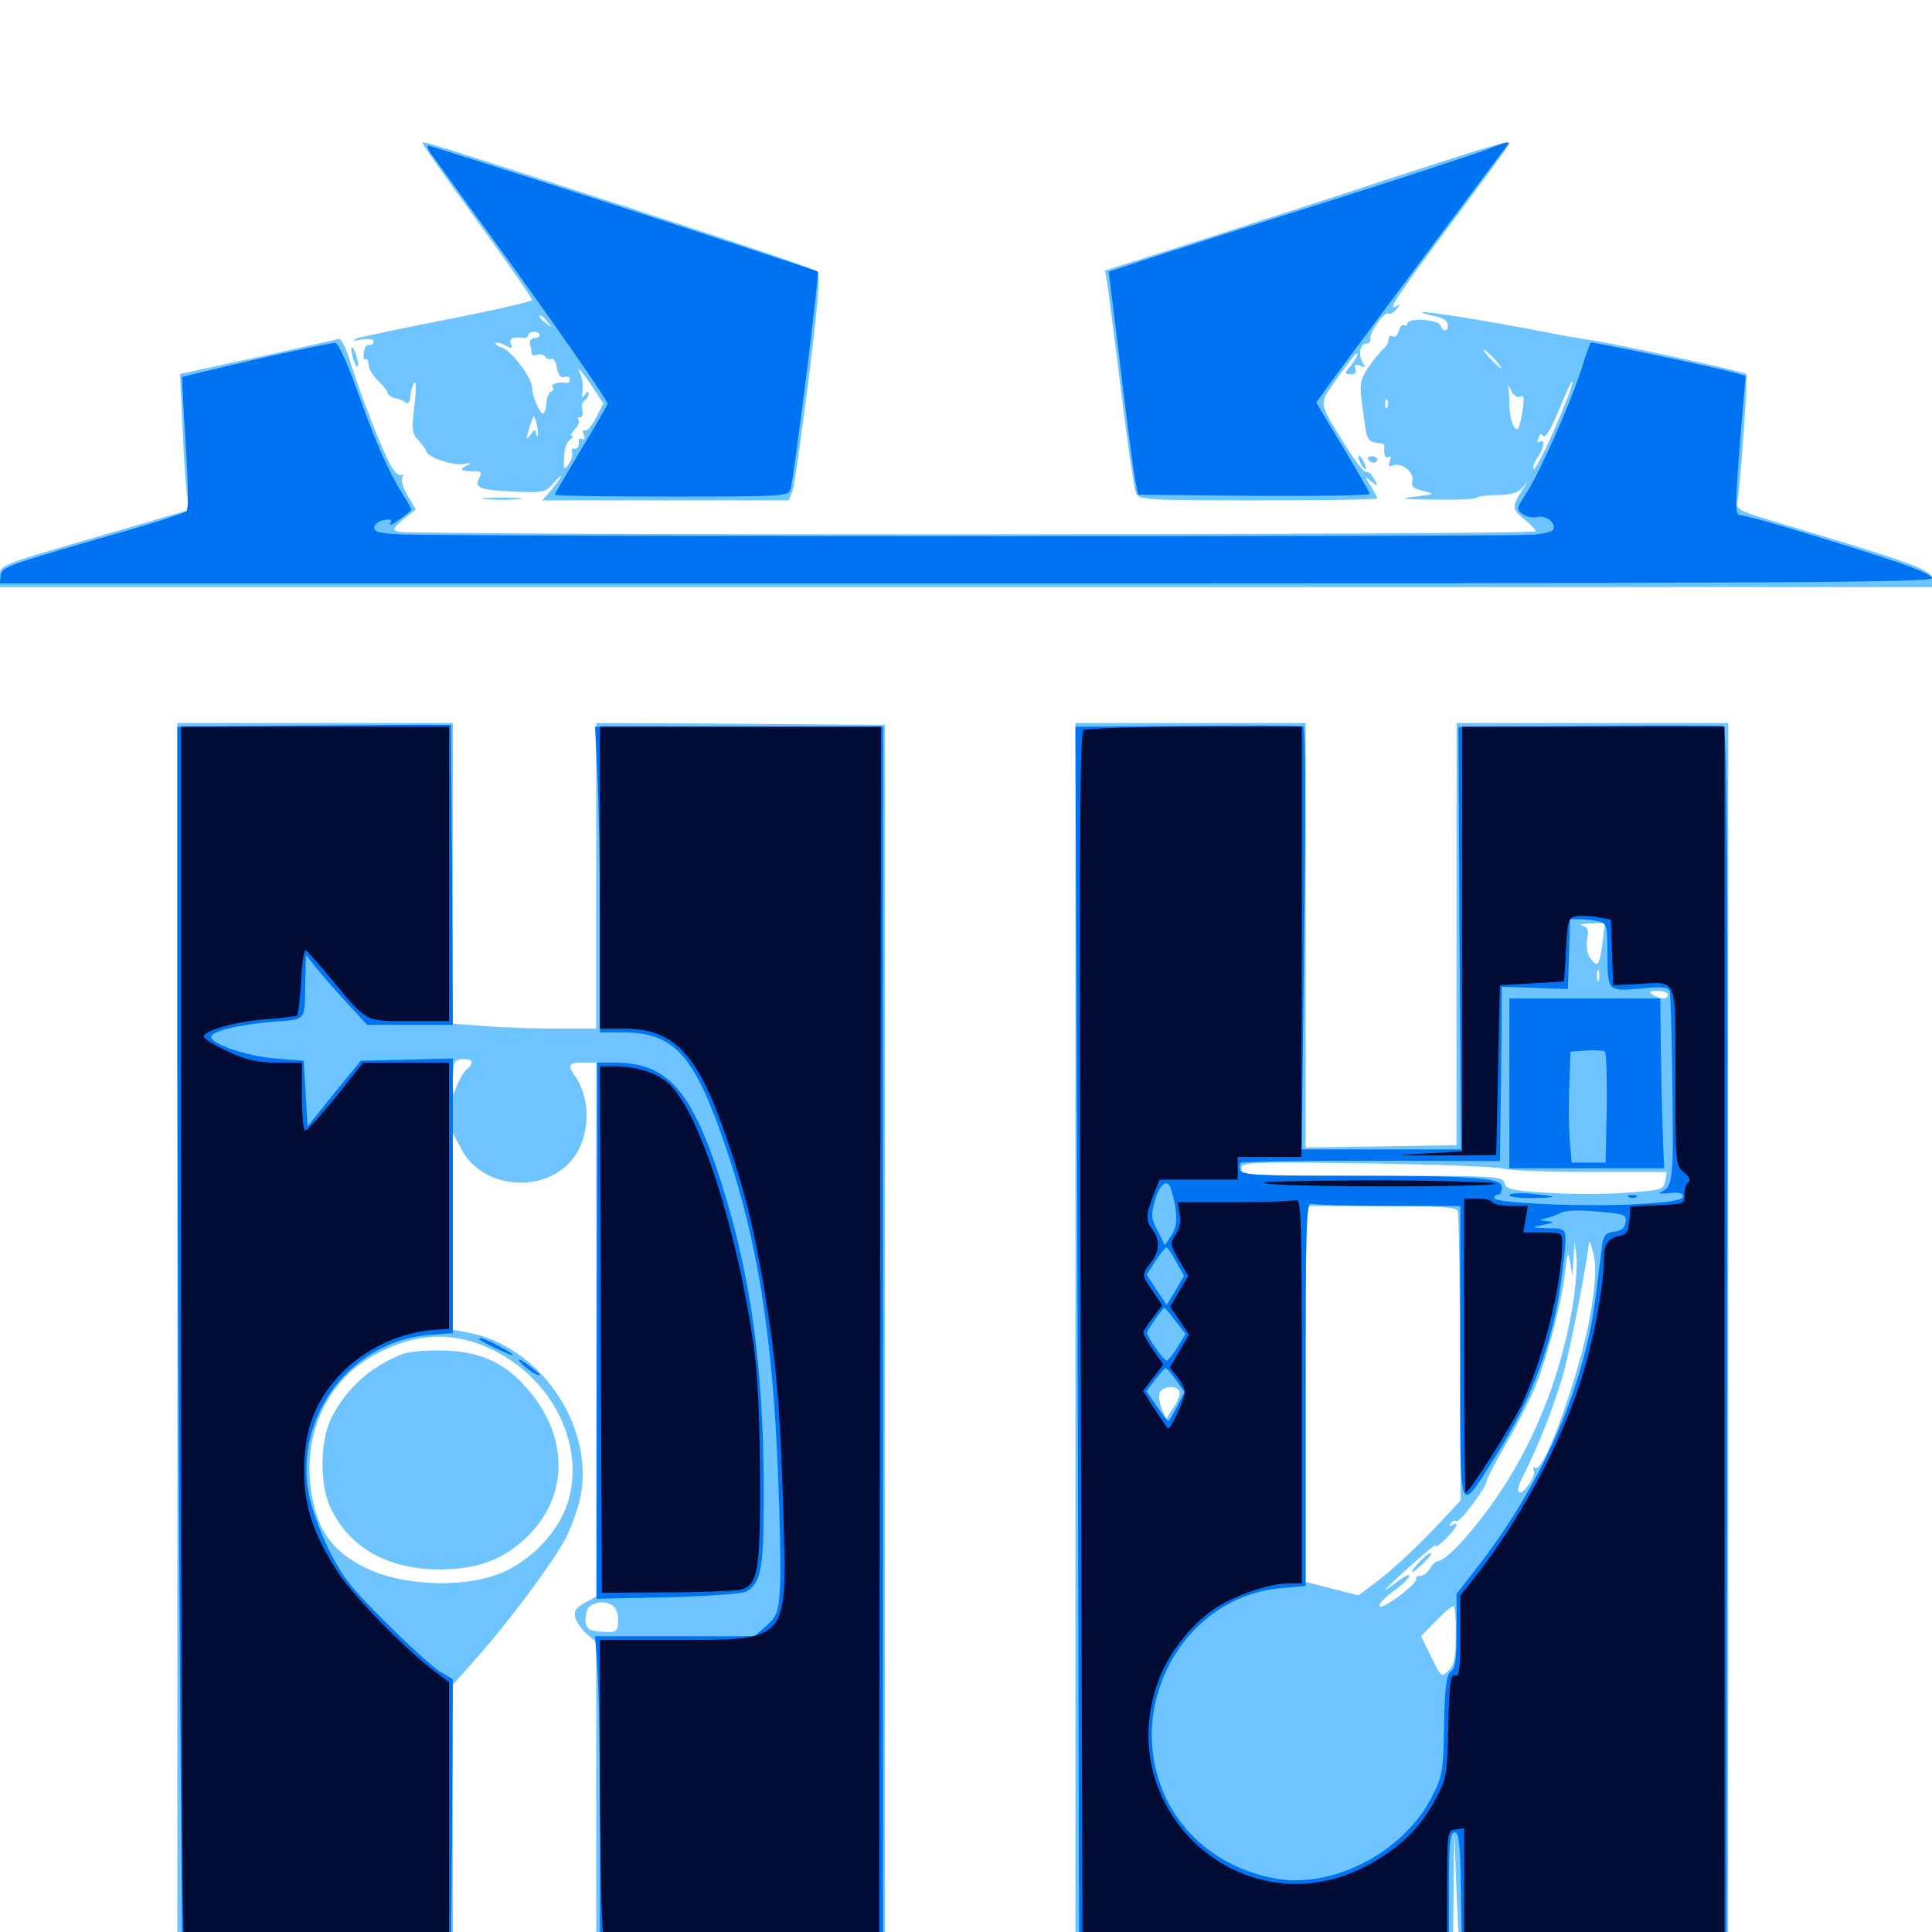<svg xmlns="http://www.w3.org/2000/svg" viewBox="0 -1000 1000 1000">
	<path fill="#6dc4ff" d="M218.75 -925.781C218.75 -925.195 231.445 -907.031 247.07 -885.547C262.695 -864.062 275.391 -845.703 275.391 -844.727C275.391 -843.945 255.859 -839.453 232.031 -834.766C208.008 -830.078 186.719 -825.586 184.57 -824.805C181.836 -823.438 182.422 -823.438 187.109 -824.219C191.016 -824.805 193.359 -824.609 193.359 -823.242C193.359 -822.07 192.383 -821.289 191.211 -821.484C190.039 -821.875 188.672 -820.117 188.281 -817.578C187.891 -815.039 188.281 -813.477 189.062 -814.062C189.844 -814.453 190.82 -813.281 190.82 -810.938C191.016 -808.789 193.164 -805.273 195.703 -802.93C198.242 -800.586 200.391 -797.852 200.586 -796.68C200.781 -795.703 202.539 -794.336 204.492 -793.945C206.445 -793.555 208.984 -792.578 209.961 -791.602C211.328 -790.625 212.305 -791.992 212.5 -795.312C212.695 -798.047 213.672 -801.172 214.453 -801.953C215.43 -802.93 215.43 -797.461 214.453 -789.844C212.891 -777.539 213.281 -775.586 216.797 -771.875C218.945 -769.531 220.703 -766.992 220.703 -766.406C220.703 -763.672 233.984 -758.984 239.453 -759.766C244.141 -760.547 244.531 -760.352 241.211 -758.789C237.305 -756.836 238.867 -756.055 246.484 -756.055C249.219 -756.055 249.414 -755.273 248.047 -752.539C245.312 -747.461 248.438 -746.289 266.406 -745.508C281.641 -744.922 282.422 -745.117 286.914 -750.391C289.453 -753.32 290.82 -754.297 290.039 -752.734C289.062 -751.172 286.719 -747.852 284.57 -745.508L280.664 -741.016H344.531H408.203L410.156 -745.703C411.133 -748.438 414.844 -774.609 418.555 -803.906C423.438 -842.773 424.609 -857.812 423.047 -859.57C421.875 -860.742 377.344 -875.781 324.219 -892.969C213.867 -928.711 218.75 -927.148 218.75 -925.781ZM268.945 -837.5C269.727 -838.086 268.555 -838.672 266.406 -838.477C264.258 -838.477 263.672 -837.891 265.234 -837.305C266.602 -836.719 268.359 -836.914 268.945 -837.5ZM258.398 -835.352C259.57 -835.938 258.203 -836.328 254.883 -836.328C251.758 -836.328 250.586 -835.938 252.539 -835.352C254.297 -834.961 257.031 -834.961 258.398 -835.352ZM283.398 -833.398C285.938 -830.273 285.742 -830.078 282.812 -832.617C280.859 -833.984 279.297 -835.547 279.297 -835.938C279.297 -837.5 280.859 -836.523 283.398 -833.398ZM279.297 -826.562C279.297 -825.781 278.125 -825 276.562 -825C275 -825 274.023 -823.438 274.414 -821.68C274.805 -819.727 275.195 -817.578 275.195 -816.797C275.391 -816.016 276.562 -815.82 278.125 -816.406C279.688 -816.992 281.445 -816.406 282.227 -815.43C282.812 -814.258 284.375 -813.672 285.352 -814.258C286.328 -815.039 287.695 -812.891 288.281 -809.57C289.062 -805.664 290.43 -804.102 292.188 -804.883C293.75 -805.469 294.922 -804.883 294.922 -803.711C294.922 -802.539 294.336 -801.758 293.555 -801.758C289.258 -802.539 285.156 -801.367 285.938 -799.805C286.719 -798.828 286.328 -797.656 285.156 -797.266C284.18 -797.07 283.008 -794.336 282.812 -791.406C282.617 -788.281 281.836 -785.938 281.055 -785.938C279.297 -785.938 275.391 -795.312 275.391 -799.414C275.391 -804.492 264.648 -818.555 259.766 -820.117C257.422 -820.898 256.055 -821.875 256.445 -822.461C257.031 -822.852 259.375 -822.461 261.523 -821.289C264.844 -819.336 265.43 -819.531 264.453 -822.07C263.281 -824.805 265.43 -825.781 271.094 -825.195C272.266 -825 273.438 -825.586 273.438 -826.562C273.438 -827.539 274.805 -828.32 276.367 -828.32C277.93 -828.32 279.297 -827.539 279.297 -826.562ZM252.539 -823.633C253.711 -824.219 252.344 -824.609 249.023 -824.609C245.898 -824.609 244.727 -824.219 246.68 -823.633C248.438 -823.242 251.172 -823.242 252.539 -823.633ZM285.156 -818.945C285.156 -819.922 283.789 -821.094 282.422 -821.68C280.469 -822.461 279.883 -821.875 280.664 -819.922C281.836 -816.992 285.156 -816.211 285.156 -818.945ZM293.945 -817.969C291.992 -820.703 290.234 -823.047 289.648 -823.047C288.281 -823.047 292.969 -815.43 295.117 -814.062C296.289 -813.477 295.703 -815.039 293.945 -817.969ZM307.227 -798.828L312.305 -791.211L308.398 -783.594C306.25 -779.492 303.711 -776.562 302.734 -777.148C301.562 -777.93 301.367 -776.953 302.148 -775C302.93 -772.852 302.539 -772.07 301.367 -772.852C300.195 -773.633 299.414 -772.656 299.609 -770.703C299.609 -768.945 298.828 -767.578 297.461 -767.773C296.094 -768.164 295.508 -767.188 296.094 -765.82C296.484 -764.453 295.703 -761.719 294.336 -759.766C291.992 -756.445 291.602 -756.836 291.992 -763.281C291.992 -767.383 293.359 -771.289 294.922 -772.266C296.484 -773.438 297.07 -774.219 296.094 -774.219C295.117 -774.219 295.703 -775.781 297.461 -777.734C299.414 -779.688 300.195 -782.031 299.414 -782.617C298.828 -783.398 299.023 -783.984 300.195 -783.984C301.367 -783.984 301.953 -785.547 301.367 -787.695C300.781 -789.648 301.367 -791.992 302.539 -792.578C303.711 -793.359 304.688 -795.117 304.688 -796.289C304.688 -797.656 303.906 -797.461 302.734 -795.703C301.172 -793.359 300.977 -793.945 301.562 -797.656C301.953 -800.391 301.367 -804.297 300.391 -806.445C297.461 -811.914 301.172 -808.008 307.227 -798.828ZM295.703 -790.625C294.336 -794.141 292.969 -794.727 292.969 -791.992C292.969 -790.82 293.75 -789.453 294.922 -788.867C296.094 -788.281 296.289 -789.062 295.703 -790.625ZM278.32 -774.414C277.734 -774.023 277.344 -774.805 277.344 -776.172C277.344 -777.93 276.367 -777.539 274.609 -775C272.07 -771.68 272.07 -772.07 274.023 -778.711C276.367 -785.938 276.367 -785.938 277.734 -780.664C278.516 -777.734 278.711 -775 278.32 -774.414ZM720.703 -908.008C690.039 -897.852 644.141 -883.008 618.555 -874.805L571.875 -859.961L573.047 -853.711C573.633 -850.195 576.758 -825 580.273 -797.656C583.594 -770.312 587.109 -746.484 588.086 -744.531C589.844 -741.211 594.531 -741.016 651.367 -741.016C685.156 -741.016 712.891 -741.406 712.891 -741.992C712.891 -742.578 711.328 -745.508 709.57 -748.438C706.25 -753.516 706.25 -753.711 709.766 -750.781C713.281 -748.047 713.477 -748.047 711.133 -752.344C709.766 -754.688 708.008 -756.25 707.227 -755.664C706.25 -755.078 701.562 -761.133 696.68 -768.945C681.836 -792.969 682.227 -790.234 692.383 -804.492C697.266 -811.523 701.758 -817.188 702.344 -817.188C703.516 -817.188 701.367 -813.281 698.047 -809.375C695.898 -806.836 696.094 -806.25 699.023 -806.25C701.367 -806.25 702.344 -807.227 701.562 -809.18C700.781 -811.328 701.367 -811.719 704.102 -810.742C706.641 -809.57 707.031 -809.961 705.664 -811.719C702.93 -815.625 703.711 -822.07 707.031 -822.07C708.594 -822.266 709.766 -823.438 709.375 -824.805C708.789 -827.93 716.602 -839.062 718.75 -837.695C719.531 -837.109 721.484 -838.281 722.852 -840.039C724.805 -842.383 724.805 -842.773 723.242 -841.797C717.578 -838.477 722.266 -845.703 750.977 -884.18C767.578 -906.445 781.25 -925 781.25 -925.586C781.25 -927.539 775.391 -925.781 720.703 -908.008ZM737.305 -837.695C738.477 -837.305 741.602 -836.523 744.336 -835.938C747.07 -835.352 749.414 -833.594 749.414 -831.836C749.414 -828.125 746.875 -827.93 745.508 -831.641C744.336 -834.766 728.516 -835.547 728.516 -832.617C728.516 -831.445 727.734 -831.055 726.758 -831.641C725.781 -832.227 724.609 -830.859 724.023 -828.711C723.438 -826.367 722.07 -825.195 720.898 -825.977C719.727 -826.562 718.75 -825.977 718.75 -824.414C718.75 -822.852 717.383 -820.312 715.625 -818.945C713.867 -817.383 710.352 -813.086 707.812 -809.18C703.711 -802.539 703.516 -801.172 705.469 -787.695C707.617 -770.898 707.422 -771.484 714.844 -770.508C715.82 -770.508 716.602 -769.727 716.602 -768.945C716.016 -765.039 716.992 -762.305 718.75 -763.477C719.922 -764.258 720.117 -763.281 719.336 -761.328C718.359 -758.789 718.945 -758.203 721.094 -759.18C725.586 -760.742 732.227 -755.469 731.055 -750.977C730.273 -748.242 731.641 -747.07 736.719 -745.898C742.969 -744.336 742.773 -744.141 732.422 -742.969C723.438 -741.797 725.195 -741.602 742.383 -741.406C753.711 -741.211 763.672 -741.602 764.453 -742.383C765.039 -743.164 770.117 -743.75 775.391 -743.75C782.422 -743.945 785.742 -744.922 788.281 -747.852C791.211 -751.562 791.211 -751.367 788.281 -746.875C782.422 -737.695 782.422 -736.719 788.672 -731.445C792.188 -728.711 794.922 -725.781 794.922 -725C794.922 -723.047 210.547 -722.852 205.859 -724.805C203.125 -725.781 203.516 -726.758 208.789 -731.25L215.234 -736.328L210.938 -743.555C208.594 -747.461 207.422 -751.758 208.203 -752.93C208.984 -754.297 208.789 -754.688 207.617 -754.102C206.641 -753.516 204.297 -755.469 202.539 -758.594C198.438 -765.234 186.523 -795.898 181.25 -812.891C178.906 -820.508 176.562 -825 175.195 -824.609C173.828 -824.023 154.883 -819.922 133.008 -815.039L93.164 -806.445L94.531 -778.32C95.117 -762.891 96.289 -747.07 96.875 -743.164L98.047 -736.133L68.945 -727.539C-3.32 -706.641 0 -707.812 0 -701.562V-696.094H500H1000V-700.586C1000 -705.078 988.281 -709.18 916.406 -730.664C900.391 -735.547 898.438 -736.523 899.219 -740.039C900.586 -745.898 904.883 -805.664 903.906 -806.445C902.93 -807.617 831.836 -823.047 822.852 -824.023C818.75 -824.609 808.789 -826.367 800.781 -827.93C764.844 -834.961 728.906 -840.43 737.305 -837.695ZM753.516 -823.633C755.273 -824.219 753.711 -824.609 750 -824.609C746.289 -824.609 744.727 -824.219 746.68 -823.633C748.438 -823.242 751.562 -823.242 753.516 -823.633ZM773.438 -814.258C775.977 -811.523 777.539 -809.375 776.953 -809.375C776.562 -809.375 774.023 -811.523 771.484 -814.258C768.945 -816.992 767.383 -819.141 767.969 -819.141C768.359 -819.141 770.898 -816.992 773.438 -814.258ZM786.719 -794.727C788.867 -795.508 789.062 -794.141 788.086 -787.5C787.305 -782.812 786.328 -778.711 785.742 -778.125C783.984 -776.172 781.25 -783.398 781.25 -790.234C781.25 -794.141 781.055 -798.438 780.664 -800C780.273 -801.367 780.859 -800.586 782.031 -798.047C783.203 -795.508 785.156 -794.141 786.719 -794.727ZM810.742 -792.578C803.125 -773.438 794.727 -756.055 793.75 -757.227C793.164 -757.812 793.945 -760.352 795.703 -762.891C799.219 -767.773 800 -773.242 796.875 -771.289C795.703 -770.703 795.508 -771.484 796.289 -773.242C797.07 -775.586 797.852 -775.781 798.828 -774.219C799.805 -772.852 802.93 -778.125 806.836 -787.695C810.352 -796.289 813.477 -803.125 813.867 -802.734C814.258 -802.344 812.891 -797.852 810.742 -792.578ZM718.164 -789.453C717.578 -787.891 716.992 -788.477 716.992 -790.625C716.797 -792.773 717.383 -793.945 717.969 -793.164C718.555 -792.578 718.75 -790.82 718.164 -789.453ZM181.836 -819.141C181.836 -817.578 182.617 -814.453 183.594 -812.305C184.57 -809.766 185.352 -809.57 185.352 -811.328C185.352 -812.891 184.57 -816.016 183.594 -818.164C182.617 -820.703 181.836 -820.898 181.836 -819.141ZM703.125 -763.477C703.125 -762.5 704.102 -760.156 705.078 -758.594C706.055 -757.031 707.031 -756.641 707.031 -757.617C707.031 -758.789 706.055 -760.938 705.078 -762.5C704.102 -764.062 703.125 -764.648 703.125 -763.477ZM708.203 -762.109C708.789 -761.328 709.961 -760.547 711.133 -760.547C712.109 -760.547 712.891 -761.328 712.891 -762.109C712.891 -763.086 711.523 -763.867 709.961 -763.867C708.398 -763.867 707.617 -763.086 708.203 -762.109ZM251.562 -741.602C246.875 -741.992 250.586 -742.383 259.766 -742.383C268.945 -742.383 272.656 -741.992 268.164 -741.602C263.477 -741.211 256.055 -741.211 251.562 -741.602ZM91.797 -303.516V18.75H163.086H234.375V-54.688V-127.93L246.484 -141.602C262.891 -159.961 285.742 -190.625 292.773 -203.711C295.898 -209.766 299.414 -219.727 300.586 -225.977C307.422 -262.891 278.906 -303.711 241.797 -310.352L234.375 -311.719V-362.695V-413.477L238.867 -405.078C249.805 -384.375 282.031 -381.836 296.484 -400.195C305.469 -411.719 306.055 -431.055 297.656 -442.969C293.555 -448.828 294.141 -450 301.758 -450H308.594V-311.914V-173.633L302.539 -170.312C297.852 -167.578 296.875 -166.016 297.852 -162.5C298.633 -159.961 301.367 -156.25 303.906 -154.102L308.594 -150V-65.625V18.75L383.398 18.359L458.008 17.773V-303.516V-624.805L383.398 -625.391L308.594 -625.781V-546.68V-467.578H287.695C275.977 -467.578 259.375 -468.164 250.586 -468.945L234.375 -470.117V-547.852V-625.781H163.086H91.797ZM244.141 -450.195C244.141 -449.023 243.164 -447.656 241.992 -446.875C240.82 -446.289 238.672 -442.969 237.109 -439.453L234.57 -433.398L234.375 -441.406C234.375 -445.703 234.961 -450 235.742 -450.586C237.695 -452.539 244.141 -452.148 244.141 -450.195ZM249.023 -303.906C283.398 -290.625 303.32 -254.688 294.141 -223.047C290.039 -208.984 277.148 -194.336 262.305 -187.109C243.359 -177.734 208.984 -178.516 188.867 -188.672C174.414 -195.898 166.797 -204.883 163.086 -218.555C154.102 -251.367 166.406 -283.789 193.75 -298.633C212.891 -309.18 231.055 -310.938 249.023 -303.906ZM318.164 -167.969C319.336 -166.602 320.117 -163.086 319.922 -160.156C319.531 -155.273 318.945 -154.883 311.523 -155.469C305.078 -155.859 303.516 -156.836 303.125 -160.547C302.734 -163.086 303.516 -166.406 304.688 -167.969C307.812 -171.484 315.234 -171.484 318.164 -167.969ZM208.008 -299.023C191.406 -292.383 179.492 -281.445 171.68 -266.406C165.625 -254.297 165.234 -232.031 171.094 -219.531C180.664 -199.219 200.391 -187.891 226.562 -187.695C245.703 -187.5 258.984 -191.992 271.094 -202.93C294.922 -224.414 295.117 -257.227 271.484 -282.812C259.961 -295.312 248.242 -300.391 229.492 -300.977C220.508 -301.172 211.328 -300.391 208.008 -299.023ZM556.641 -303.516V18.75H654.297H751.953L752.344 -16.992L752.734 -52.539L753.906 -20.312C754.688 -2.539 755.469 13.477 755.664 15.234C755.859 18.555 760.547 18.75 825.195 18.75H894.531V-303.516V-625.781H824.219H753.906V-516.406V-407.227L714.844 -406.641L675.781 -406.055V-516.016V-625.781H616.211H556.641ZM829.492 -512.305C827.93 -500.195 826.953 -498.828 823.242 -503.906C821.484 -506.25 820.898 -509.961 821.484 -513.867C822.461 -518.75 821.875 -520.117 818.945 -520.898C816.992 -521.484 818.945 -521.875 823.047 -522.07L830.664 -522.266ZM827.539 -492.578C826.953 -491.211 826.562 -492.188 826.562 -494.922C826.562 -497.656 826.953 -498.633 827.539 -497.461C827.93 -496.094 827.93 -493.75 827.539 -492.578ZM827.734 -485.742C830.664 -486.133 828.125 -486.523 822.266 -486.523C816.406 -486.523 813.867 -486.133 816.992 -485.742C819.922 -485.352 824.609 -485.352 827.734 -485.742ZM863.281 -485.156C863.281 -482.617 859.375 -482.617 855.469 -485.156C853.125 -486.719 853.711 -487.109 858.008 -487.109C860.938 -487.109 863.281 -486.328 863.281 -485.156ZM778.125 -395.117C781.25 -394.141 801.562 -393.359 823.242 -393.359H862.695L861.914 -388.672C860.938 -384.18 859.961 -383.984 841.602 -382.617C830.859 -381.836 812.695 -381.836 800.977 -382.617C782.422 -383.789 779.492 -384.375 778.711 -387.695C777.734 -391.211 774.805 -391.406 710.156 -391.406C645.508 -391.406 642.578 -391.602 642.578 -395.117C642.578 -398.438 645.312 -398.633 707.617 -397.852C743.164 -397.266 775 -396.094 778.125 -395.117ZM831.641 -378.32C835.547 -378.711 832.227 -379.102 824.219 -379.102C816.211 -379.102 812.891 -378.711 816.992 -378.32C820.898 -377.93 827.539 -377.93 831.641 -378.32ZM754.492 -373.242C755.078 -371.68 755.664 -337.5 755.664 -297.07L756.055 -223.438L747.656 -214.453C735.742 -201.367 720.117 -186.719 710.938 -180.078L703.125 -174.219L689.453 -177.734L675.781 -181.25V-278.516V-375.781H714.648C745.117 -375.781 753.711 -375.195 754.492 -373.242ZM823.633 -322.461C819.141 -293.164 799.414 -237.305 794.727 -240.234C793.75 -240.82 793.359 -240.039 793.945 -238.672C795.117 -235.742 787.891 -225.781 786.133 -227.734C785.352 -228.516 786.328 -232.031 788.086 -235.547C796.484 -251.758 805.273 -274.609 809.766 -291.016C813.477 -305.469 821.289 -345.508 822.461 -356.836C822.656 -358.203 823.633 -355.469 824.805 -350.781C826.172 -344.727 825.977 -337.5 823.633 -322.461ZM814.453 -326.953C806.836 -278.32 785.938 -233.984 755.469 -200.781C751.172 -196.094 746.289 -192.188 744.922 -192.188C743.555 -192.188 741.406 -190.43 740.234 -188.281C739.062 -186.133 736.719 -184.375 735.156 -184.375C733.594 -184.375 732.617 -183.789 733.008 -183.008C734.375 -180.664 715.234 -166.406 714.062 -168.555C713.281 -169.531 716.406 -172.852 720.703 -175.977C724.805 -178.906 728.906 -182.617 729.492 -184.18C730.078 -185.547 727.539 -184.57 723.633 -181.641C712.891 -173.438 715.625 -176.562 730.859 -190.234C738.672 -197.266 744.141 -201.562 743.359 -200C742.383 -198.438 744.336 -199.805 747.656 -202.93C753.711 -208.594 756.055 -213.281 751.562 -210.547C750.195 -209.766 750 -209.961 750.781 -211.523C751.562 -212.695 752.93 -213.281 753.906 -212.695C755.664 -211.719 769.531 -230.469 769.531 -233.594C769.531 -234.57 774.219 -243.359 779.883 -253.32C785.547 -263.086 792.188 -276.172 794.727 -282.227C800.977 -298.242 808.398 -325.977 809.961 -340.625C811.328 -352.148 811.523 -352.734 812.695 -346.484L813.867 -339.648L814.453 -348.438L815.039 -357.227L816.016 -349.414C816.406 -345.117 815.625 -334.961 814.453 -326.953ZM610.352 -280.078C611.133 -278.906 609.961 -275.195 607.617 -271.875L603.711 -265.625L601.367 -270.703C600.195 -273.633 599.609 -277.344 600.195 -278.906C601.562 -282.422 608.398 -283.203 610.352 -280.078ZM753.516 -153.906C753.516 -141.992 752.734 -138.281 749.805 -135.352C746.094 -131.641 745.898 -131.836 740.82 -142.383L735.547 -153.125L743.164 -160.938C747.266 -165.234 751.367 -168.75 752.344 -168.75C753.125 -168.75 753.711 -162.109 753.516 -153.906ZM734.375 -191.211C731.836 -188.477 730.273 -186.328 731.055 -186.328C731.641 -186.328 734.375 -188.477 737.109 -191.211C739.844 -193.945 741.406 -196.094 740.43 -196.094C739.648 -196.094 736.914 -193.945 734.375 -191.211Z"/>
	<path fill="#0073f3" d="M768.75 -922.266C763.281 -920.312 728.711 -908.789 691.602 -897.07C654.297 -885.352 612.695 -872.07 598.828 -867.578L573.828 -859.375L574.805 -851.562C575.391 -847.07 578.32 -824.219 581.055 -800.586C583.984 -776.953 586.914 -754.492 587.695 -750.781L589.062 -743.945L649.023 -743.359C682.031 -743.164 708.984 -743.555 708.984 -744.336C708.984 -744.922 702.734 -755.859 695.117 -768.555L681.25 -791.602L688.672 -801.953C696.875 -813.281 776.562 -920.117 779.688 -924.219C782.227 -927.344 780.469 -926.953 768.75 -922.266ZM222.852 -920.703C224.414 -918.75 239.062 -898.242 255.664 -875.586C287.5 -831.641 314.453 -792.969 314.453 -791.016C314.453 -790.43 308.398 -779.883 300.781 -767.383C293.359 -754.883 287.109 -744.336 287.109 -743.945C287.109 -743.359 314.258 -742.969 347.461 -742.969C402.734 -742.969 407.812 -743.164 408.984 -746.289C410.742 -750.391 424.219 -858.398 423.242 -859.375C422.461 -860.352 223.633 -924.609 221.68 -924.609C220.898 -924.609 221.484 -922.852 222.852 -920.703ZM132.812 -814.062C111.914 -809.18 94.531 -805.078 94.336 -804.883C94.141 -804.688 94.922 -789.258 96.094 -770.703C97.461 -750 97.656 -736.328 96.484 -735.352C95.508 -734.57 83.398 -730.469 69.336 -726.367C3.125 -707.422 0.977 -706.641 0.391 -702.148L-0.195 -698.047H499.805C919.531 -698.047 1000 -698.438 1000 -700.781C1000 -702.344 990.82 -706.25 975.195 -711.328C937.5 -723.438 904.688 -733.203 901.367 -733.203C897.852 -733.203 897.852 -735.547 900.977 -775.781L903.516 -805.469L896.484 -807.422C881.25 -811.328 823.828 -823.242 823.438 -822.656C823.047 -822.461 820.703 -816.016 818.359 -808.398C812.695 -790.625 796.289 -753.906 789.648 -744.141C784.961 -736.914 784.766 -736.328 788.086 -733.984C790.039 -732.422 793.555 -731.836 795.898 -732.422C800.195 -733.594 805.859 -728.906 803.906 -725.781C803.32 -724.805 798.633 -723.633 793.555 -723.242C780.664 -722.07 223.047 -722.266 206.445 -723.438C195.898 -724.023 193.359 -724.805 193.75 -727.344C194.141 -728.906 196.484 -730.664 199.023 -730.859C202.344 -731.445 203.125 -730.859 201.953 -729.102C201.172 -727.734 203.32 -728.516 206.641 -731.055C210.156 -733.398 212.891 -735.742 212.891 -736.328C212.891 -736.719 210.742 -740.625 208.008 -744.922C200.977 -756.055 194.141 -771.68 184.57 -798.633C179.883 -811.914 175 -822.266 173.633 -822.461C172.07 -822.656 153.711 -818.75 132.812 -814.062ZM153.711 -624.414L91.797 -623.828V-453.32C91.992 -359.766 92.578 -215.039 93.164 -132.031L94.336 18.945L163.867 18.359L233.398 17.773L233.984 -56.445L234.375 -130.859L228.125 -134.57C224.609 -136.523 211.914 -148.047 200 -159.961C181.445 -178.32 177.148 -183.984 170.117 -198.047C165.625 -207.227 160.938 -220.117 159.766 -226.953C152.344 -266.992 181.641 -305.664 221.68 -308.984L234.375 -309.961V-381.055V-452.148L210.547 -451.562L186.719 -450.977L172.852 -433.984L159.18 -416.992L158.203 -433.984L157.227 -450.977L142.578 -452.148C128.32 -453.125 109.375 -459.57 109.375 -463.281C109.375 -466.211 123.047 -469.531 140.625 -471.094C159.375 -472.656 157.617 -470.508 158.008 -492.969L158.398 -505.664L164.648 -497.852C168.164 -493.555 175.195 -485.547 180.469 -479.883L190.039 -469.531H212.305H234.375L233.984 -547.266L233.398 -624.805H224.609C219.727 -625 187.891 -624.609 153.711 -624.414ZM614.844 -624.219L556.641 -623.828L557.617 -366.406C558.008 -225 558.398 -80.273 558.398 -45.117L558.594 18.945L644.141 18.555C691.016 18.164 734.18 17.578 739.844 17.188L750 16.406V-17.578C750 -46.289 750.391 -51.562 752.93 -51.562C755.273 -51.562 755.859 -45.898 756.25 -16.992L756.836 17.773H825.195H893.555L893.945 -302.93C894.336 -552.734 893.945 -623.633 891.992 -624.219C890.625 -624.414 859.375 -624.609 822.266 -624.219L754.883 -623.633L755.469 -514.453L756.25 -405.078H715.039H673.828L675 -514.062C675.781 -579.297 675.781 -623.438 674.609 -624.023C673.633 -624.414 646.68 -624.609 614.844 -624.219ZM827.734 -523.047C831.836 -521.875 832.031 -520.703 832.031 -505.664C832.031 -486.719 832.031 -486.719 850.586 -488.477C860.352 -489.453 863.477 -489.062 864.258 -486.914C864.648 -485.352 865.43 -462.5 865.625 -436.133C866.211 -387.891 866.016 -385.938 859.375 -382.812C857.812 -382.227 859.766 -382.031 863.867 -382.422C868.945 -383.008 871.094 -382.617 871.094 -380.664C871.094 -378.906 865.039 -377.734 847.656 -376.758C821.484 -375.195 773.438 -377.148 773.438 -379.883C773.438 -380.859 774.414 -381.641 775.391 -381.641C776.562 -381.641 777.344 -383.203 777.344 -385.352C777.344 -390.43 764.648 -391.406 698.242 -391.406C652.734 -391.406 642.773 -391.797 641.992 -394.141C641.406 -395.703 641.406 -397.461 642.188 -398.047C642.773 -398.828 673.242 -399.219 709.766 -399.219L776.367 -399.023L776.953 -444.141L777.344 -489.258L794.531 -488.672L811.523 -488.086L812.109 -506.25L812.695 -524.219H817.969C820.898 -524.219 825.195 -523.633 827.734 -523.047ZM606.25 -384.18C609.57 -372.461 609.766 -365.82 606.445 -360.742L602.93 -355.469L599.219 -362.891C595.703 -369.531 595.703 -371.289 597.852 -378.906C600.586 -387.695 604.492 -390.234 606.25 -384.18ZM718.945 -375.781H755.859V-299.219C755.859 -211.523 754.492 -215.625 773.633 -245.508C792.969 -275.586 804.297 -306.25 808.398 -339.648C811.523 -365.43 811.914 -364.062 801.367 -364.258C792.188 -364.648 792.188 -364.648 798.828 -366.016C804.688 -367.188 804.883 -367.578 800.781 -367.969C796.68 -368.359 796.484 -368.555 799.805 -369.336C801.953 -369.727 805.664 -371.094 808.008 -372.266C810.742 -373.633 817.578 -373.828 827.148 -372.852C841.016 -371.68 841.992 -371.289 841.406 -367.383C841.016 -364.453 839.258 -362.891 835.547 -362.5C831.25 -361.914 830.078 -360.742 829.297 -355.664C828.906 -352.148 827.148 -339.062 825.586 -326.562C819.336 -279.883 797.07 -229.883 763.281 -187.109L753.906 -175V-156.055C753.906 -141.211 753.32 -136.523 750.977 -134.766C748.633 -133.008 747.852 -127.148 747.461 -107.227C747.07 -83.984 746.68 -80.859 741.602 -70.898C727.148 -41.406 689.453 -21.68 658.789 -27.93C633.984 -32.812 613.672 -48.047 603.516 -69.336C581.25 -116.406 612.305 -173.242 662.695 -177.93L675.781 -179.102V-278.711C675.781 -368.555 676.172 -378.125 678.906 -376.953C680.664 -376.367 698.633 -375.781 718.945 -375.781ZM608.789 -346.875L612.891 -339.648L608.398 -332.031L603.906 -324.609L598.633 -332.422L593.555 -340.234L598.047 -347.266C600.586 -351.172 603.125 -354.297 603.711 -354.297C604.297 -354.297 606.641 -350.977 608.789 -346.875ZM608.398 -316.211L613.672 -309.57L609.375 -302.539C607.031 -298.828 604.492 -295.703 603.906 -295.703C602.344 -295.703 593.75 -308.008 593.75 -310.156C593.75 -311.523 601.758 -323.047 602.734 -323.047C603.125 -323.047 605.664 -319.922 608.398 -316.211ZM608.789 -285.547L613.086 -279.492L609.18 -271.875C607.031 -267.773 605.078 -264.453 604.688 -264.453C604.297 -264.453 601.562 -267.969 598.828 -272.07L593.359 -279.883L597.852 -285.742C600.391 -289.062 602.734 -291.797 603.32 -291.797C603.906 -291.797 606.445 -289.062 608.789 -285.547ZM781.25 -439.258V-395.312H821.289H861.328L860.547 -416.406C860.156 -427.93 859.766 -447.656 859.57 -460.352L859.375 -483.203H820.312H781.25ZM831.641 -426.367L831.055 -398.242H822.266H813.477L812.5 -410.352C811.914 -417.188 811.914 -430.078 812.305 -439.062L812.891 -455.664L821.094 -456.25C825.391 -456.641 829.883 -456.25 830.664 -455.664C831.445 -455.078 831.836 -441.992 831.641 -426.367ZM781.25 -381.445C781.25 -380.469 786.719 -379.688 793.555 -379.883C807.422 -380.078 806.641 -380.859 791.602 -382.227C785.938 -382.617 781.25 -382.227 781.25 -381.445ZM843.359 -380.273C841.797 -380.859 842.383 -381.445 844.531 -381.445C846.68 -381.641 847.852 -381.055 847.07 -380.469C846.484 -379.883 844.727 -379.688 843.359 -380.273ZM309.18 -599.023C309.961 -585.156 310.547 -549.609 310.547 -519.922V-465.625H322.07C349.414 -465.625 359.57 -454.102 376.367 -404.102C391.797 -358.008 399.609 -310.352 402.539 -241.016C403.711 -213.672 404.297 -185.156 403.711 -177.734C402.93 -165.43 402.148 -163.477 396.68 -158.594L390.625 -153.125H349.219H308.008L309.18 -137.109C309.961 -128.125 310.547 -89.453 310.547 -51.172V18.75H383.789H457.031V-302.539V-623.828H382.422H308.008ZM308.984 -311.328L308.789 -172.461L345.508 -173.242C366.406 -173.828 383.984 -175 386.133 -176.172C394.336 -180.664 395.508 -188.477 395.312 -234.375C394.727 -298.828 387.5 -346.289 370.508 -396.484C356.445 -437.305 343.945 -450 317.969 -450H309.18ZM248.242 -306.641C250.195 -304.883 265.625 -297.656 265.625 -298.633C265.625 -299.609 250.977 -307.422 248.828 -307.422C248.047 -307.422 247.852 -307.031 248.242 -306.641ZM269.336 -294.922C271.875 -291.797 279.297 -286.914 279.297 -288.477C279.297 -288.867 276.367 -291.211 273.047 -293.75C268.945 -296.68 267.578 -297.07 269.336 -294.922Z"/>
	<path fill="#020c35" d="M93.75 -321.484C93.75 -155.078 94.336 -10.938 94.922 -1.172L96.289 16.797H164.258H232.422V-56.25V-129.297L225.195 -134.766C210.352 -145.703 182.812 -174.023 174.805 -186.328C162.5 -205.469 157.617 -219.531 157.422 -238.086C157.422 -257.422 161.523 -270.703 172.07 -283.984C184.57 -299.805 205.078 -310.352 225.195 -311.719L232.422 -312.109V-381.055V-450H210.156H187.891L174.023 -432.422C166.211 -422.852 158.984 -414.844 158.008 -414.844C157.031 -414.844 156.25 -422.852 156.25 -432.422V-450H143.555C133.594 -450 127.93 -451.172 118.164 -455.664C111.133 -458.984 105.469 -462.305 105.469 -463.477C105.469 -466.602 121.484 -471.094 137.695 -472.461C146.289 -473.047 153.516 -474.023 153.906 -474.414C154.297 -474.805 155.273 -482.617 155.859 -491.992C156.25 -501.172 157.422 -508.398 158.203 -508.203C158.984 -507.812 165.234 -500.977 171.68 -492.969C190.039 -470.703 188.672 -471.484 212.109 -471.484H232.422V-547.656V-623.828H163.086H93.75ZM310.547 -545.703V-467.578H322.656C349.219 -467.578 361.133 -454.883 376.367 -410.156C385.742 -382.617 390.039 -365.234 395.508 -332.812C401.758 -295.898 403.906 -271.289 405.469 -216.406C407.422 -149.805 408.594 -151.172 348.828 -151.172H310.547V-86.328C310.547 -50.586 311.133 -12.695 311.914 -2.344L313.086 16.797H383.984H455.078L455.469 -303.516L456.055 -623.828H383.398H310.547ZM560.938 -622.07C558.789 -620.898 558.594 -563.281 559.375 -302.344C559.961 -127.344 560.352 16.016 560.352 16.211C560.547 16.602 602.93 16.797 654.883 16.797H749.023V-17.773C749.023 -52.344 749.023 -52.539 753.516 -53.125L757.812 -53.711V-18.555V16.797H825.195H892.578V-303.516V-623.828H824.805H756.836V-514.062V-404.102L737.305 -402.93C719.922 -401.953 720.898 -401.953 746.094 -401.953L774.414 -402.148L775.391 -446.094L776.367 -490.039L792.969 -491.016L809.57 -491.992L810.547 -508.594C811.523 -524.219 811.719 -525.195 816.211 -525.781C818.75 -526.172 823.828 -525.977 827.344 -525.195L833.789 -524.023L834.375 -507.031L834.961 -490.039L847.07 -490.625C868.75 -491.797 867.188 -495.703 867.188 -442.773C867.188 -397.656 867.188 -396.875 871.68 -393.164C874.609 -390.82 875.195 -389.062 873.828 -388.086C872.656 -387.109 871.68 -384.375 871.875 -381.641C872.07 -376.953 871.68 -376.758 858.008 -376.172L843.945 -375.586L843.359 -368.359C842.969 -362.891 841.797 -360.938 838.867 -360.547C832.227 -359.18 830.078 -356.055 830.078 -347.656C830.078 -333.203 824.219 -302.93 817.383 -282.812C806.25 -249.609 786.133 -212.695 763.672 -183.984L755.859 -174.219V-152.93C755.859 -135.547 755.273 -132.031 753.125 -132.812C750.781 -133.594 750.195 -129.102 749.609 -106.836C749.023 -80.469 748.828 -79.688 742.383 -67.578C734.766 -53.32 723.828 -43.164 707.617 -34.375C644.141 -0.586 574.414 -62.695 599.805 -130.664C604.883 -144.141 616.211 -158.789 628.125 -166.992C638.477 -174.023 657.031 -180.469 667.188 -180.469H673.828V-280.273C673.828 -370.508 673.438 -380.078 670.703 -378.906C668.945 -378.32 654.492 -377.734 638.477 -377.734H609.57L610.547 -371.875C611.328 -368.164 610.742 -364.453 608.594 -361.133C605.469 -356.445 605.664 -355.859 610.156 -347.852L615.039 -339.648L610.352 -331.641L605.664 -323.633L610.547 -316.406L615.43 -309.18L610.547 -300.781L605.469 -292.188L609.375 -287.305C611.523 -284.57 613.281 -281.055 613.281 -279.297C613.281 -276.172 606.055 -260.547 604.688 -260.547C604.492 -260.547 601.367 -264.844 597.852 -270.312L591.602 -280.078L596.875 -286.914L602.148 -293.75L596.875 -301.172C594.141 -305.273 591.797 -309.375 591.797 -310.156C591.797 -310.938 593.945 -314.453 596.68 -317.969L601.562 -324.414L596.68 -331.641C590.82 -340.234 590.82 -340.234 595.703 -346.484C600.195 -352.344 600.586 -358.008 596.68 -363.281C592.969 -368.164 592.969 -370.898 596.875 -381.055L600.195 -389.453H620.312H640.625V-395.312V-401.172H657.227H673.633L673.828 -512.5V-623.828H618.75C588.281 -623.828 562.305 -623.047 560.938 -622.07ZM310.938 -311.914L311.523 -175.586L344.727 -175.781C363.086 -175.781 380.273 -176.562 383.203 -177.148C392.383 -179.492 393.555 -186.523 393.359 -237.109C393.164 -268.945 392.188 -289.844 389.844 -305.469C381.055 -365.039 362.305 -423.047 346.875 -438.477C341.016 -444.336 330.078 -448.047 318.555 -448.047H310.547ZM656.25 -387.305C672.656 -385.352 779.883 -385.547 773.438 -387.5C770.703 -388.281 740.43 -389.062 706.055 -389.062C665.234 -388.867 648.047 -388.281 656.25 -387.305ZM757.812 -303.516C757.812 -261.719 758.203 -227.344 758.594 -227.344C760.352 -227.344 780.859 -259.57 786.719 -271.289C798.242 -294.531 808.594 -334.766 808.594 -356.836C808.594 -361.914 808.203 -362.109 798.633 -362.109H788.477L789.648 -368.945L790.82 -375.781H782.227C777.539 -375.781 773.047 -376.758 772.461 -377.734C771.875 -378.906 768.164 -379.688 764.453 -379.688H757.812Z"/>
</svg>
